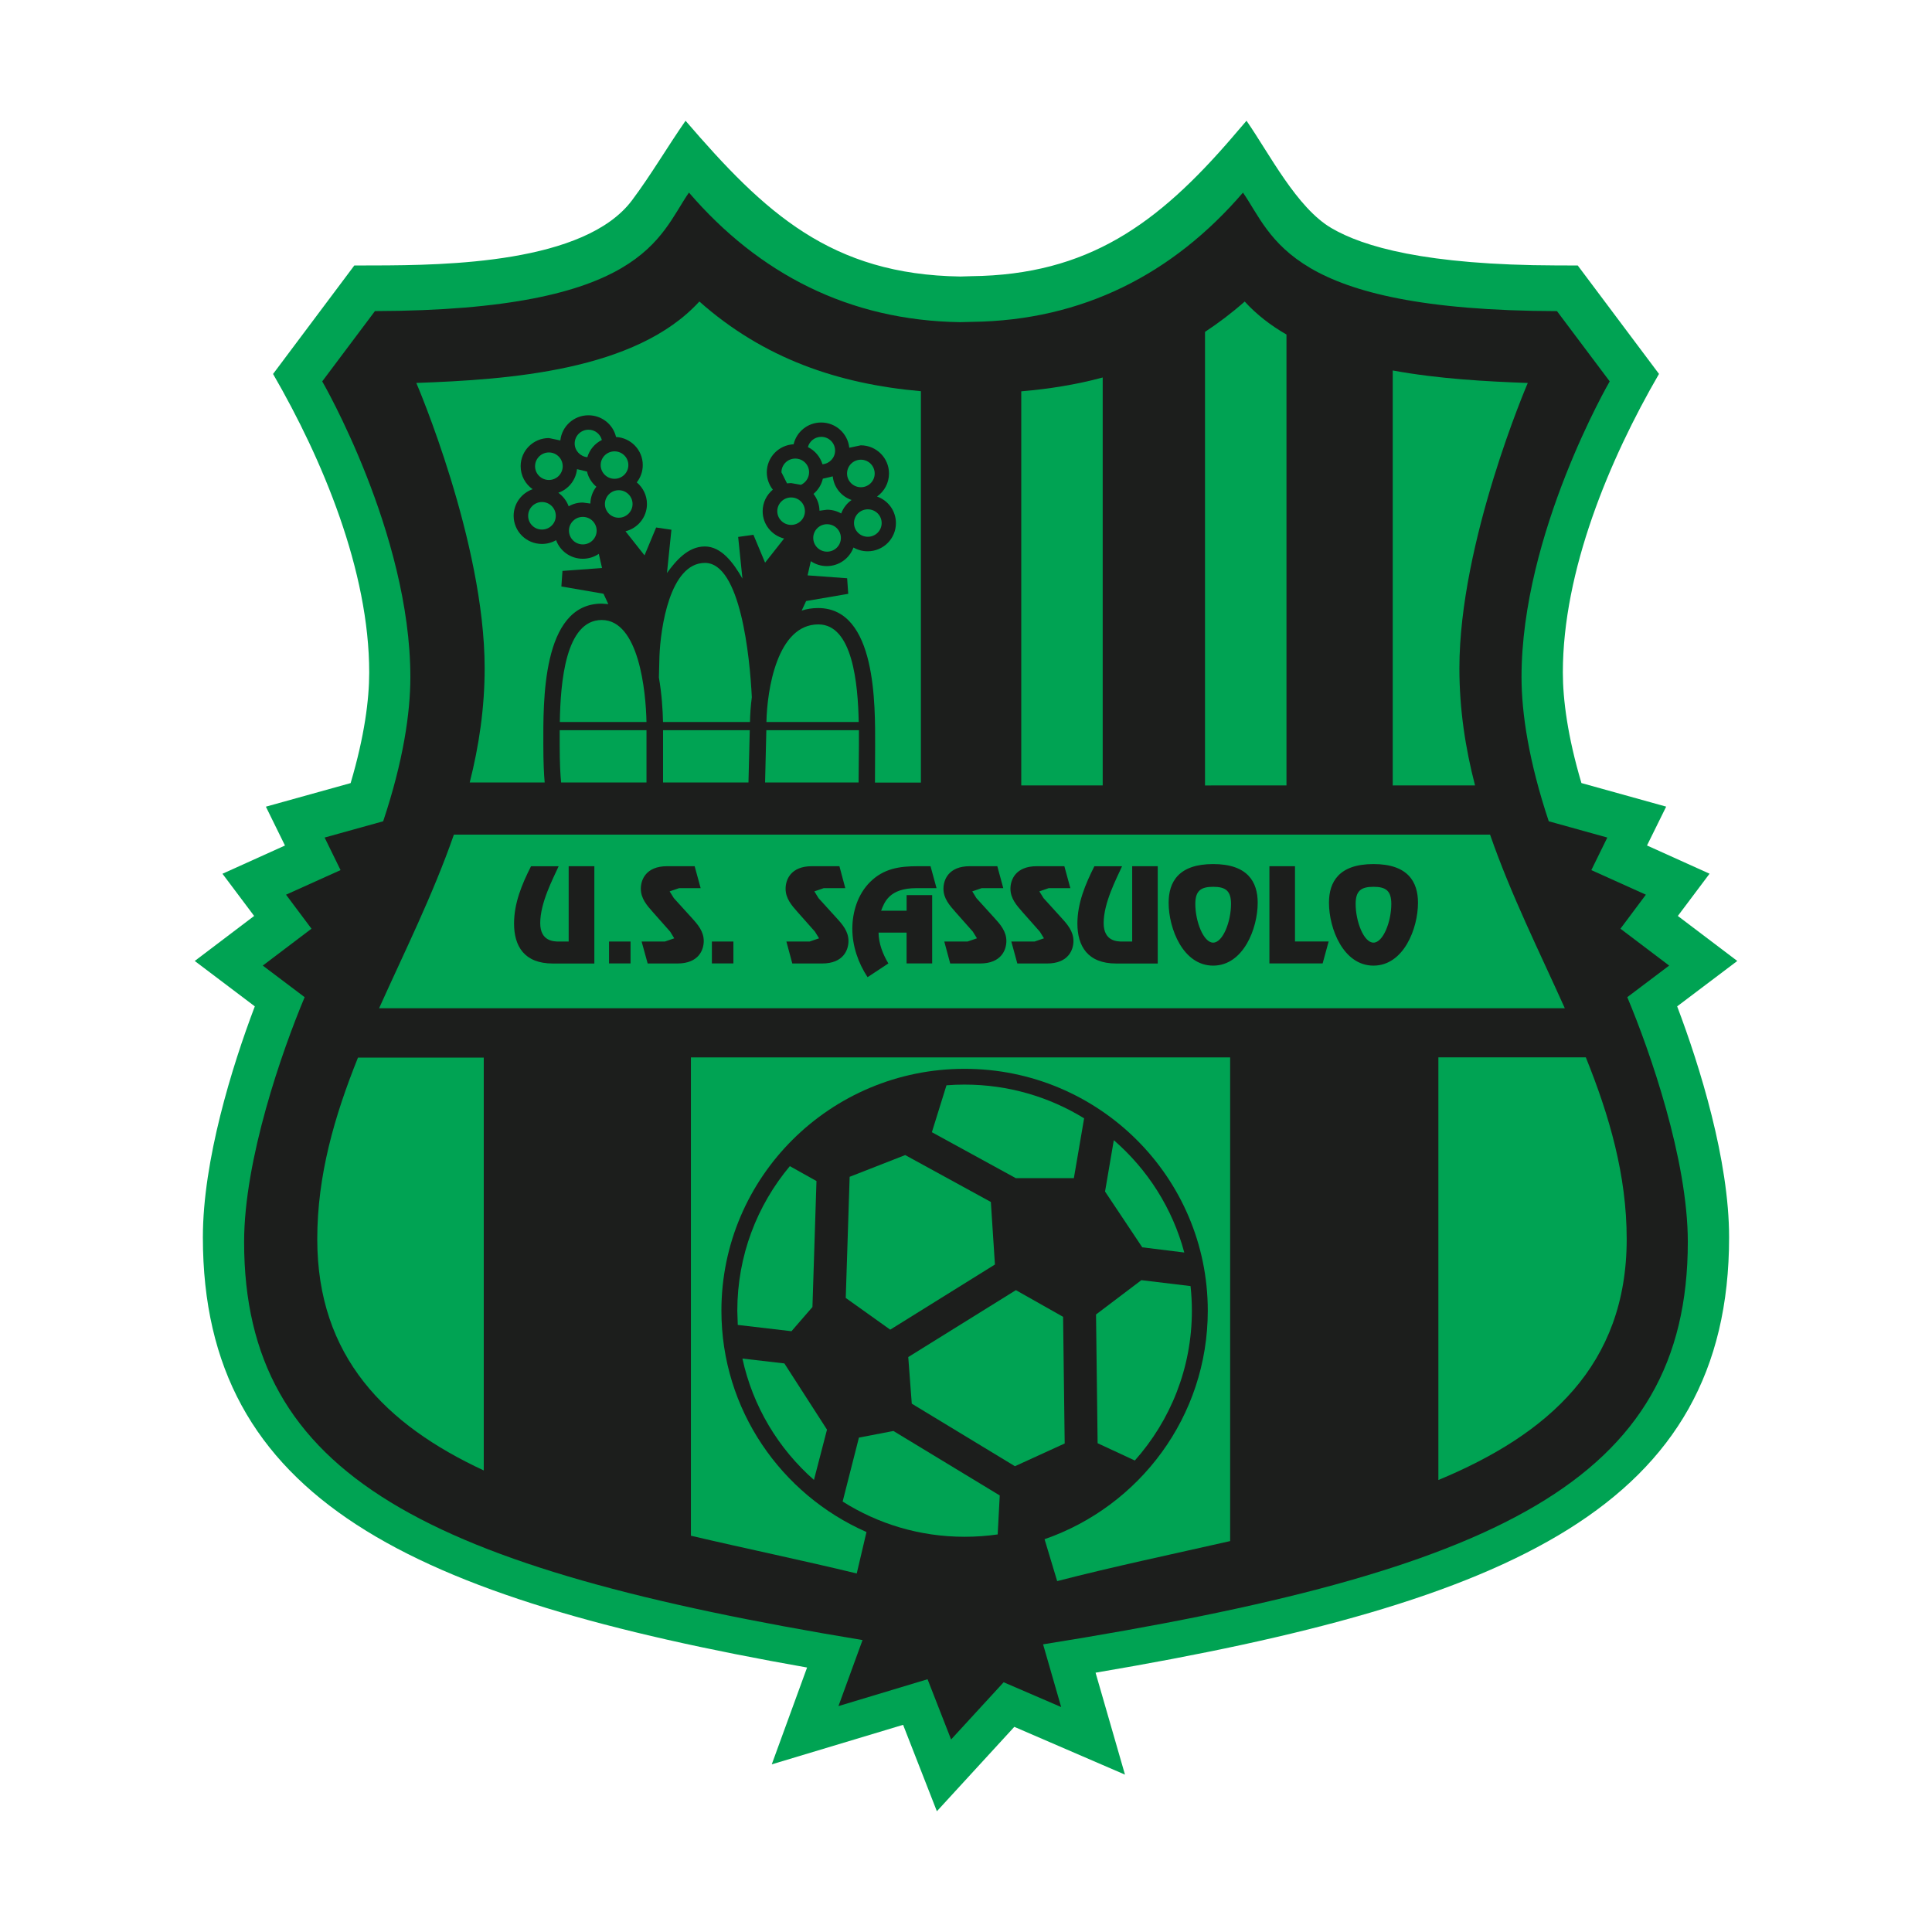 <?xml version="1.0" encoding="UTF-8"?>
<svg data-name="图层_1" xmlns="http://www.w3.org/2000/svg" version="1.1" viewBox="0 0 800 800">
  <!-- Created by @FCLOGO 2025-7-17 GMT+8 10:29:03 . https://fclogo.top/ -->
<!-- FOR PERSONAL USE ONLY NOT FOR COMMERCIAL USE -->
  <path id="path11716" d="M510.381,56.722l5.767-6.722c9.519,13.705,20.793,36.027,35.141,44.434,13.063,7.66,38.754,15.338,93.471,15.477l8.546.017,33.647,44.903c-20.567,35.453-39.813,81.555-39.813,123.626,0,11.117,1.946,26.421,7.695,45.789l35.089,9.762-7.938,16.085,25.9,11.69-13.132,17.492,24.614,18.639-24.892,18.795c9.415,24.84,21.505,63.767,21.505,95.625,0,111.293-90.327,151.159-262.331,180.289l12.177,42.211-45.824-19.785-32.066,34.95-13.983-35.783-54.387,16.363,14.626-40.091c-163.926-28.922-250.189-69.43-250.189-178.153,0-31.858,12.073-70.768,21.505-95.625l-24.875-18.795,24.597-18.639-13.115-17.475,25.882-11.69-7.904-16.085,35.089-9.762c5.75-19.368,7.695-34.654,7.695-45.789,0-42.089-19.281-88.173-39.813-123.626l33.647-44.92,8.529-.017c29.513-.07,86.905-.869,106.447-26.959,7.904-10.544,14.626-22.095,22.182-32.952,32.796,38.146,60.189,63.715,113.812,64.497l4.534-.139c48.29-.521,77.195-21.644,108.167-57.636" style="fill: #00a353;"/>
  <path id="path11718" d="M402.406,133.275c45.997-.521,83.396-19.941,112.284-53.519,12.576,18.152,18.5,48.811,130.019,49.072l21.835,29.096s-36.513,62.899-36.513,122.463c0,14.869,2.988,34.811,11.274,59.685l24.249,6.74-6.618,13.48,22.582,10.179-10.527,14.088,20.167,15.269-17.336,13.08c9.398,22.373,25.066,67.276,25.066,101.357,0,99.169-79.366,136.672-266.969,166.619l7.487,25.969-23.815-10.266-21.765,23.694-9.745-24.944-36.895,11.117,9.971-27.341c-179.786-29.669-256.077-67.606-256.077-164.847,0-34.081,15.668-78.984,25.066-101.357l-17.336-13.08,20.167-15.269-10.544-14.088,22.582-10.179-6.601-13.48,24.249-6.74c8.303-24.875,11.256-44.816,11.256-59.685,0-59.564-36.496-122.463-36.496-122.463l21.835-29.113c111.519-.261,117.442-30.92,130.019-49.072,28.87,33.577,66.286,52.998,112.284,53.658l4.846-.122" style="fill: #1c1e1c;"/>
  <g>
    <polyline id="polyline11720" points="420.263 607.127 440.864 597.712 440.204 545.27 420.662 534.223 376.089 561.929 377.548 581.227" style="fill: #00a353;"/>
    <path id="path11722" d="M336.415,541.206l1.668-52.164-11.03-6.167c-13.566,16.224-21.748,37.086-21.748,59.859l.191,5.889,22.234,2.606" style="fill: #00a353;"/>
    <polyline id="polyline11724" points="374.821 478.289 351.823 487.287 350.207 537.453 368.62 550.586 411.977 523.609 410.292 497.709" style="fill: #00a353;"/>
    <path id="path11726" d="M337.04,612.807l5.402-20.827-17.648-27.411-17.371-2.015c4.29,19.82,14.904,37.312,29.617,50.253" style="fill: #00a353;"/>
    <path id="path11728" d="M493.532,542.751c0-3.491-.191-6.879-.556-10.214l-20.358-2.449-18.778,14.209.66,53.31,15.408,7.157c14.713-16.537,23.624-38.233,23.624-62.013" style="fill: #00a353;"/>
    <path id="path11730" d="M448.907,463.073c-14.366-8.842-31.337-13.966-49.506-13.966-2.501,0-5.02.087-7.487.295l-6.045,19.42,34.741,19.021h24.058" style="fill: #00a353;"/>
    <path id="path11732" d="M490.388,518.641c-4.899-18.343-15.234-34.428-29.183-46.518l-3.63,21.262,15.408,23.103" style="fill: #00a353;"/>
    <path id="path11734" d="M413.123,635.371l.851-16.137-44.034-26.699-14.279,2.745-6.74,26.473c14.609,9.241,31.91,14.591,50.462,14.591,4.69,0,9.276-.33,13.74-.973" style="fill: #00a353;"/>
  </g>
  <g>
    <path id="path11736" d="M256.198,214.378c3.161,0,5.732-2.536,5.732-5.68s-2.571-5.715-5.732-5.715-5.715,2.571-5.715,5.715c0,3.144,2.554,5.68,5.715,5.68" style="fill: #00a353;"/>
    <path id="path11738" d="M243.691,177.934c-3.144,0-5.732,2.536-5.732,5.715,0,2.953,2.345,5.402,5.246,5.663.938-3.144,3.144-5.715,6.01-7.122-.643-2.467-2.866-4.256-5.524-4.256" style="fill: #00a353;"/>
    <path id="path11740" d="M353.629,216.584c0,3.144,2.536,5.68,5.715,5.68s5.732-2.536,5.732-5.68-2.536-5.68-5.732-5.68c-3.179,0-5.715,2.536-5.715,5.68" style="fill: #00a353;"/>
    <path id="path11742" d="M231.809,298.973h35.888c-.243-12.576-3.109-42.245-18.534-42.245-14.991,0-17.093,25.83-17.353,42.245" style="fill: #00a353;"/>
    <path id="path11744" d="M356.478,190.354c-3.161,0-5.732,2.536-5.732,5.715,0,3.144,2.571,5.68,5.732,5.68s5.715-2.536,5.715-5.68c-.017-3.161-2.554-5.715-5.715-5.715" style="fill: #00a353;"/>
    <path id="path11746" d="M233.008,193.064c0-3.144-2.571-5.715-5.715-5.715-3.161,0-5.732,2.571-5.732,5.715s2.571,5.68,5.732,5.68c3.144,0,5.715-2.536,5.715-5.68" style="fill: #00a353;"/>
    <path id="path11748" d="M267.697,302.36h-35.94c-.017,2.38,0,4.464,0,6.097,0,7.834.295,12.681.591,15.564h35.349" style="fill: #00a353;"/>
    <path id="path11750" d="M218.695,213.596c0,3.144,2.536,5.68,5.715,5.68s5.732-2.536,5.732-5.68-2.536-5.715-5.732-5.715c-3.161.017-5.715,2.571-5.715,5.715" style="fill: #00a353;"/>
    <path id="path11752" d="M241.328,225.426c3.161,0,5.732-2.536,5.732-5.715,0-3.109-2.571-5.68-5.732-5.68s-5.732,2.571-5.732,5.68c0,3.179,2.571,5.715,5.732,5.715" style="fill: #00a353;"/>
    <path id="path11754" d="M235.475,209.653c1.702-.99,3.683-1.563,5.837-1.563l3.144.417c.07-2.606.955-5.037,2.484-6.966-1.911-1.598-3.318-3.787-3.874-6.288l-4.134-.99c-.486,4.569-3.578,8.338-7.747,9.78,1.928,1.39,3.474,3.353,4.29,5.611" style="fill: #00a353;"/>
    <path id="path11756" d="M254.46,198.258c3.161,0,5.732-2.536,5.732-5.68s-2.571-5.68-5.732-5.68-5.732,2.536-5.732,5.68,2.571,5.68,5.732,5.68" style="fill: #00a353;"/>
    <path id="path11758" d="M344.822,197.25l-4.099.955c-.573,2.519-1.963,4.69-3.874,6.306,1.511,1.928,2.432,4.325,2.484,6.966l3.109-.417c2.154,0,4.152.573,5.871,1.563.851-2.276,2.362-4.221,4.308-5.593-4.221-1.424-7.33-5.211-7.799-9.78" style="fill: #00a353;"/>
    <path id="path11760" d="M316.804,324.021h38.719l.139-15.286c0-1.668.017-3.856,0-6.375h-38.337" style="fill: #00a353;"/>
    <path id="path11762" d="M291.911,233.086c-14.574,0-18.413,27.116-18.847,38.684l-.226,8.755c1.164,6.757,1.598,13.41,1.702,18.448h36.009c.052-3.109.295-6.618.764-10.283-.816-16.728-4.69-55.603-19.403-55.603" style="fill: #00a353;"/>
    <polyline id="polyline11764" points="274.558 302.36 274.558 324.021 309.925 324.021 310.463 302.36" style="fill: #00a353;"/>
    <path id="path11766" d="M289.584,124.85c-26.264,28.748-78.967,32.344-117.199,33.716,0,0,28.297,65.713,28.297,118.12,0,16.572-2.362,32.24-6.184,47.335h31.041c-.295-3.248-.556-8.234-.556-15.581,0-17.006-.886-58.487,24.18-58.487l2.727.191-1.998-4.29-17.44-3.005.452-6.444,16.381-1.199-1.337-5.871c-1.911,1.303-4.169,2.032-6.653,2.032-5.072,0-9.398-3.214-11.03-7.695-1.72.99-3.717,1.563-5.871,1.563-6.462,0-11.708-5.211-11.708-11.638,0-5.107,3.283-9.415,7.869-11.03-3.022-2.102-4.968-5.593-4.968-9.537,0-6.444,5.246-11.638,11.708-11.638l4.725.99c.625-5.871,5.593-10.422,11.638-10.422,5.576,0,10.214,3.821,11.43,8.981,6.167.347,11.065,5.402,11.065,11.638,0,2.71-.921,5.176-2.484,7.157,2.571,2.154,4.221,5.367,4.221,8.963,0,5.454-3.787,10.04-8.894,11.291l7.886,9.971,4.812-11.534,6.323.921-1.841,17.926c3.613-4.968,8.633-10.996,15.668-10.996,6.861,0,11.864,6.757,15.581,13.323l-1.772-17.266,6.323-.886,4.829,11.534,7.869-9.988c-5.09-1.268-8.876-5.837-8.876-11.291,0-3.596,1.633-6.809,4.221-8.946-1.563-1.963-2.501-4.464-2.501-7.174,0-6.219,4.899-11.291,11.1-11.621,1.199-5.159,5.837-9.015,11.412-9.015,6.045,0,11.03,4.586,11.638,10.457l4.742-1.008c6.462,0,11.708,5.229,11.708,11.673,0,3.943-1.963,7.417-4.968,9.537,4.569,1.581,7.834,5.906,7.834,10.996,0,6.444-5.229,11.673-11.708,11.673-2.137,0-4.152-.573-5.871-1.563-1.633,4.464-5.958,7.695-11.048,7.695-2.449,0-4.742-.764-6.618-2.032l-1.337,5.871,16.381,1.199.452,6.444-17.44,2.988-1.841,3.961c2.084-.695,4.36-1.06,6.809-1.06,24.267,0,23.607,40.474,23.607,56.993l-.07,15.286h19.021v-162.068c-34.307-3.022-65.088-13.532-91.734-37.138" style="fill: #00a353;"/>
    <path id="path11768" d="M355.575,298.973c-.313-15.929-2.536-40.421-16.71-40.421-17.093,0-21.227,27.098-21.505,40.421" style="fill: #00a353;"/>
    <path id="path11770" d="M336.745,222.75c0,3.144,2.571,5.68,5.715,5.68,3.179,0,5.732-2.536,5.732-5.68s-2.536-5.68-5.732-5.68c-3.162-.017-5.715,2.536-5.715,5.68" style="fill: #00a353;"/>
    <path id="path11772" d="M340.063,180.887c-2.64,0-4.881,1.789-5.524,4.238,2.884,1.424,5.09,3.995,6.028,7.122,2.936-.261,5.229-2.675,5.229-5.68,0-3.127-2.553-5.68-5.732-5.68" style="fill: #00a353;"/>
    <path id="path11774" d="M321.858,211.668c0,3.144,2.571,5.68,5.732,5.68s5.715-2.536,5.715-5.68-2.536-5.68-5.715-5.68c-3.161,0-5.732,2.554-5.732,5.68" style="fill: #00a353;"/>
    <path id="path11776" d="M329.31,189.885c-3.161,0-5.732,2.536-5.732,5.68l2.31,4.586,1.668-.122,4.099.73c1.963-.921,3.37-2.884,3.37-5.211.017-3.127-2.554-5.663-5.715-5.663" style="fill: #00a353;"/>
  </g>
  <g>
    <path id="path11778" d="M610.783,325.22c-4.013-15.425-6.479-31.51-6.479-48.516,0-52.424,28.314-118.12,28.314-118.12-17.006-.625-36.826-1.668-55.916-5.176v171.83" style="fill: #00a353;"/>
    <path id="path11780" d="M673.578,513.082c0-26.525-7.174-51.087-16.919-75.249h-61.058v175.009c45.407-18.864,77.977-47.491,77.977-99.759" style="fill: #00a353;"/>
    <path id="path11782" d="M617.002,345.595H187.948c-8.668,24.892-20.393,48.377-30.972,71.897h490.98c-10.561-23.52-22.321-47.005-30.954-71.897" style="fill: #00a353;"/>
    <path id="path11784" d="M148.239,437.92c-9.71,24.128-16.867,48.69-16.867,75.18,0,48.724,28.331,76.9,68.944,95.781v-170.961" style="fill: #00a353;"/>
    <path id="path11786" d="M532.703,325.22v-186.699c-6.531-3.752-12.385-8.268-17.301-13.653-5.315,4.69-10.787,8.842-16.433,12.559v187.811" style="fill: #00a353;"/>
    <path id="path11788" d="M456.602,325.22v-168.912c-10.822,2.936-22.078,4.742-33.716,5.732v163.179" style="fill: #00a353;"/>
    <path id="path11790" d="M286.092,437.851v198.059c22.877,5.367,46.275,10.197,68.666,15.633l4.03-17.162c-35.367-15.547-60.068-50.722-60.068-91.647,0-55.308,45.077-100.159,100.68-100.159s100.715,44.851,100.715,100.159c0,43.791-28.245,80.982-67.589,94.618l5.229,17.353c23.033-5.958,47.491-11.1,71.619-16.572v-200.283" style="fill: #00a353;"/>
  </g>
  <path id="path11792" d="M568.729,390.325c-4.013,0-7.383-8.737-7.383-16.016,0-5.385,2.171-7.105,7.383-7.105s7.383,1.72,7.383,7.105c0,7.296-3.37,16.016-7.383,16.016M568.729,399.844c12.489,0,18.43-15.338,18.43-26.038,0-8.703-4.221-16.016-18.43-16.016-14.226,0-18.43,7.313-18.43,16.016,0,10.7,5.941,26.038,18.43,26.038M536.229,358.675h-10.596v40.265h22.043l2.484-9.085h-13.931v-31.18ZM502.339,390.325c-3.995,0-7.383-8.737-7.383-16.016,0-5.385,2.206-7.105,7.383-7.105,5.229,0,7.4,1.72,7.4,7.105,0,7.296-3.37,16.016-7.4,16.016M502.339,399.844c12.489,0,18.448-15.338,18.448-26.038,0-8.703-4.221-16.016-18.448-16.016-14.209,0-18.43,7.313-18.43,16.016,0,10.7,5.958,26.038,18.43,26.038M479.41,358.675h-10.596v31.198h-3.995c-2.084,0-7.817,0-7.817-7.626,0-8.477,5.298-18.378,7.626-23.555h-11.465c-3.752,7.452-7.035,15.286-7.035,23.728,0,9.311,4.221,16.554,16.068,16.554h17.197v-40.3h.017ZM440.725,358.675h-11.395c-8.894,0-10.926,5.732-10.926,9.328,0,3.995,2.501,6.827,4.968,9.641l7.174,8.095,1.737,2.797-3.891,1.337h-9.623l2.484,9.085h12.351c8.842,0,10.891-5.715,10.891-9.311,0-3.995-2.484-6.861-5.003-9.623l-7.383-8.129-1.737-2.797,3.891-1.337h8.946l-2.484-9.085ZM412.967,358.675h-11.395c-8.876,0-10.909,5.732-10.909,9.328,0,3.995,2.484,6.827,4.968,9.641l7.174,8.095,1.737,2.797-3.926,1.337h-9.606l2.449,9.085h12.351c8.876,0,10.909-5.715,10.909-9.311,0-3.995-2.501-6.861-5.02-9.623l-7.383-8.129-1.72-2.797,3.891-1.337h8.946l-2.467-9.085ZM386.008,370.644h-10.596v6.462h-10.561c1.355-3.439,3.283-9.345,14.626-9.345h8.32l-2.484-9.085h-5.211c-7.626,0-14.209.938-19.872,6.601-5.037,5.02-7.296,12.333-7.296,19.316,0,7.105,2.414,14.14,6.306,20.028l8.616-5.68c-2.31-3.856-4.013-8.234-4.065-12.767h11.604v12.767h10.596v-28.297h.017ZM347.584,358.675h-11.395c-8.876,0-10.891,5.732-10.891,9.328,0,3.995,2.449,6.827,4.951,9.641l7.174,8.095,1.737,2.797-3.926,1.337h-9.606l2.449,9.085h12.351c8.876,0,10.909-5.715,10.909-9.311,0-3.995-2.484-6.861-5.02-9.623l-7.383-8.129-1.72-2.797,3.891-1.337h8.911l-2.432-9.085ZM294.778,389.873h8.911v9.067h-8.911v-9.067ZM287.638,358.675h-11.395c-8.876,0-10.891,5.732-10.891,9.328,0,3.995,2.449,6.827,4.951,9.641l7.174,8.095,1.72,2.797-3.891,1.337h-9.623l2.501,9.085h12.333c8.876,0,10.891-5.715,10.891-9.311,0-3.995-2.484-6.861-5.003-9.623l-7.383-8.129-1.737-2.797,3.926-1.337h8.911l-2.484-9.085ZM252.185,389.873h8.911v9.067h-8.911v-9.067h0ZM246.088,358.675h-10.613v31.198h-3.961c-2.067,0-7.817,0-7.817-7.626,0-8.477,5.298-18.378,7.626-23.555h-11.43c-3.787,7.452-7.035,15.286-7.035,23.728,0,9.311,4.186,16.554,16.05,16.554h17.197v-40.3h-.017Z" style="fill: #1c1e1c;"/>
</svg>